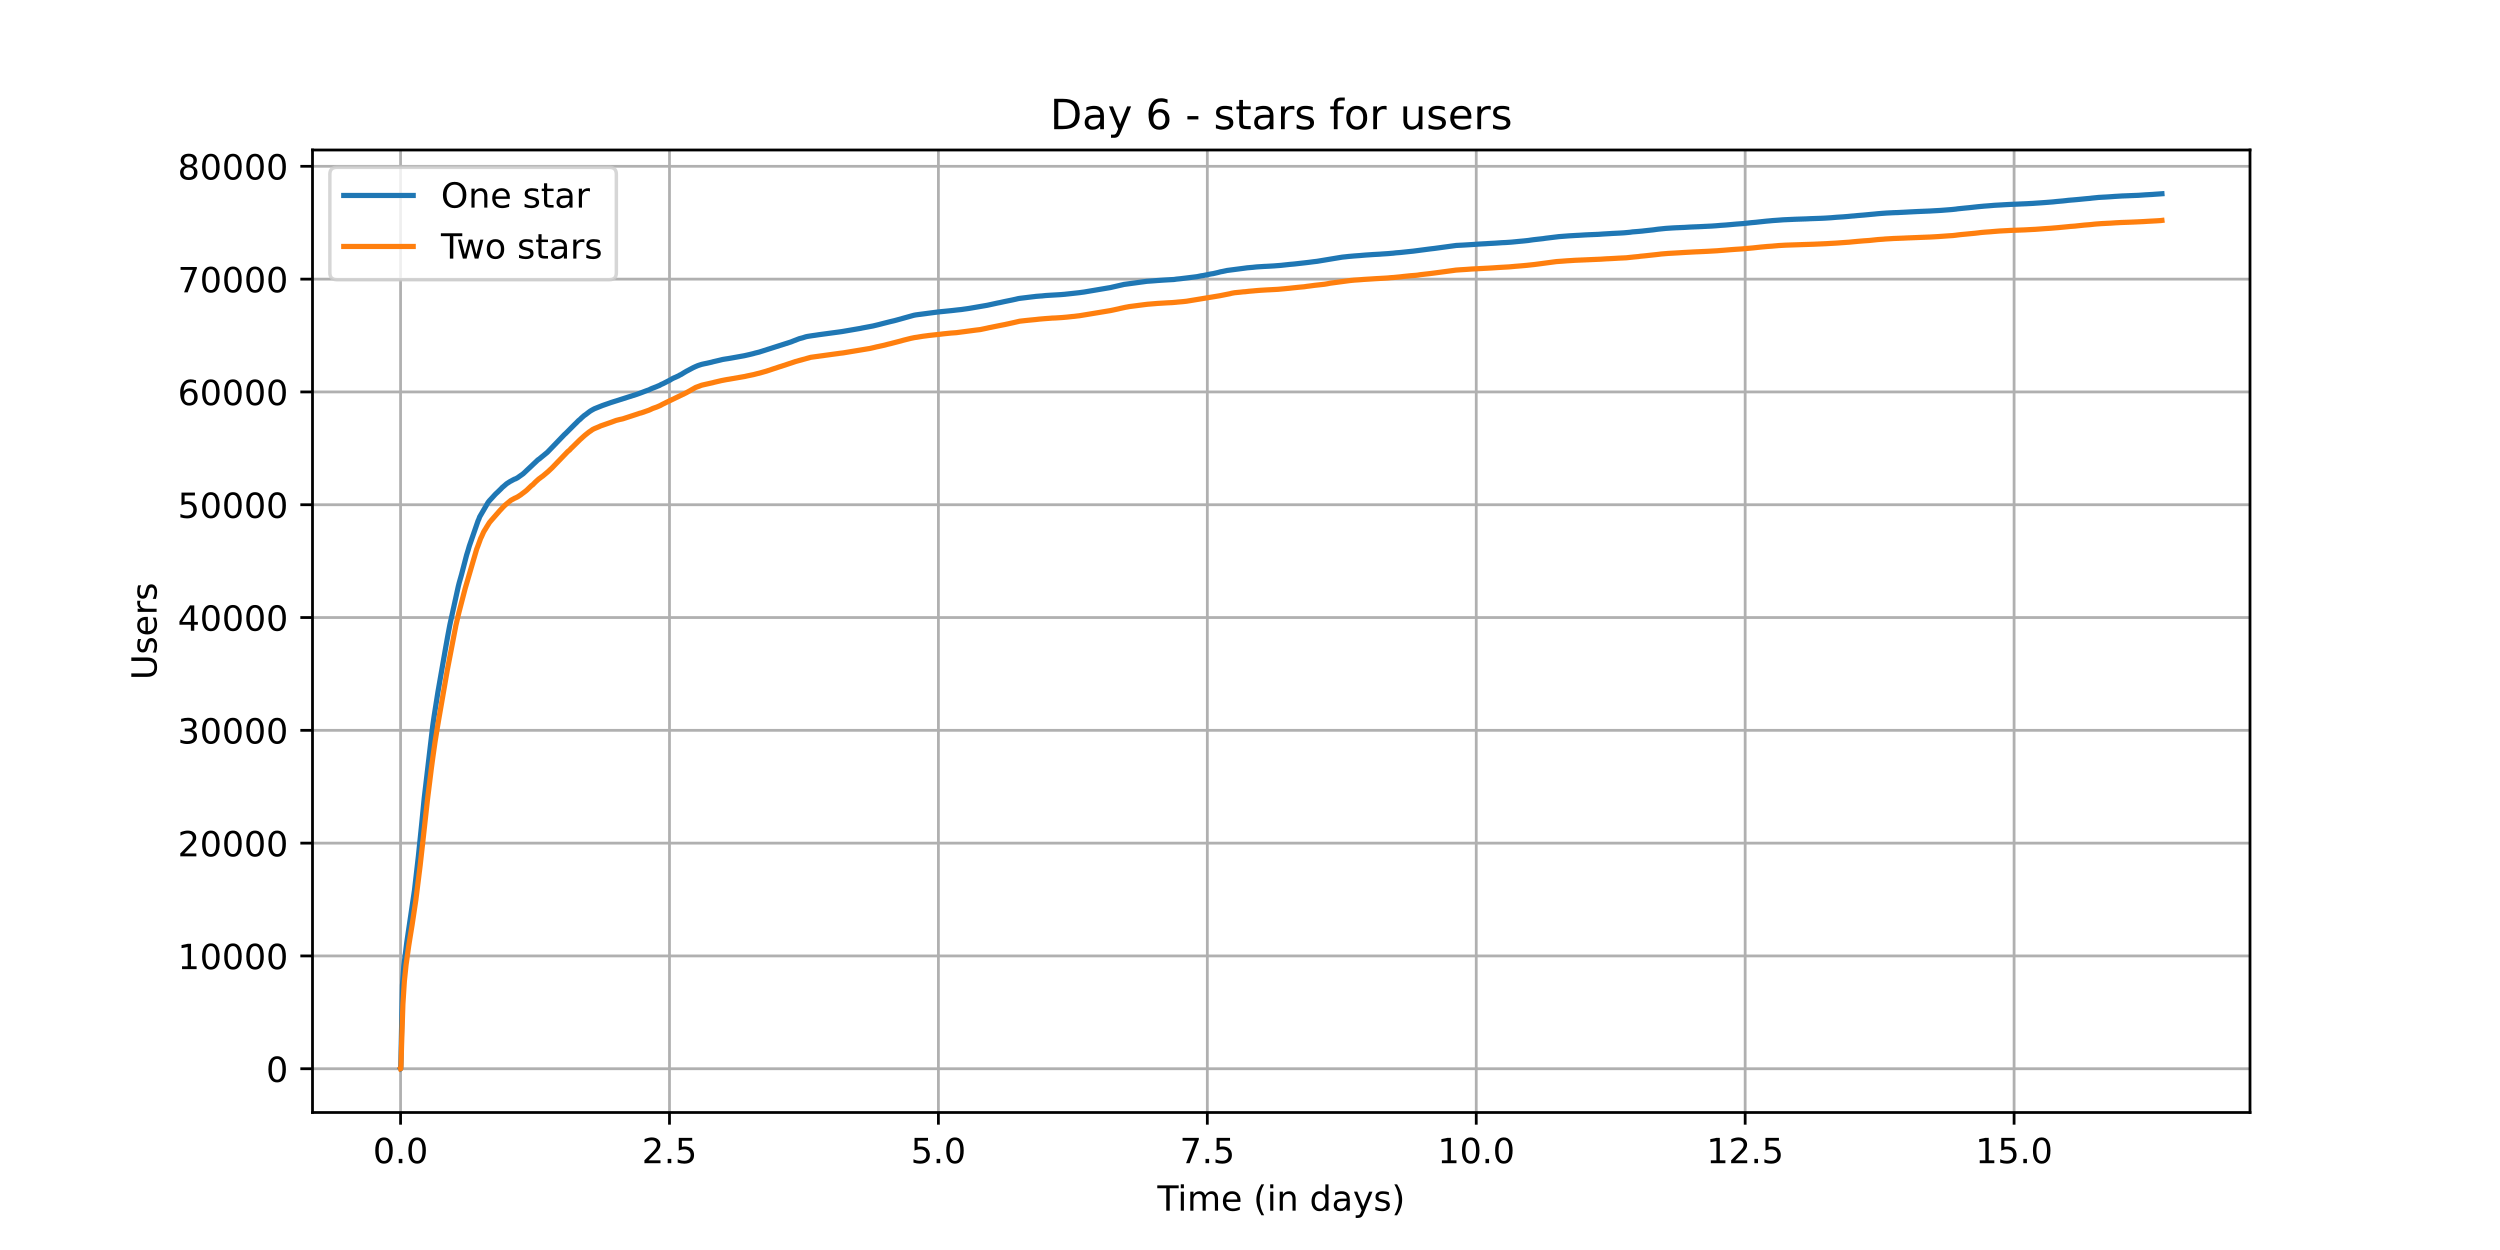 <?xml version="1.0" encoding="utf-8" standalone="no"?>
<!DOCTYPE svg PUBLIC "-//W3C//DTD SVG 1.1//EN"
  "http://www.w3.org/Graphics/SVG/1.1/DTD/svg11.dtd">
<!-- Created with matplotlib (https://matplotlib.org/) -->
<svg height="360pt" version="1.1" viewBox="0 0 720 360" width="720pt" xmlns="http://www.w3.org/2000/svg" xmlns:xlink="http://www.w3.org/1999/xlink">
 <defs>
  <style type="text/css">*{stroke-linecap:butt;stroke-linejoin:round;}</style>
 </defs>
 <g id="figure_1">
  <g id="patch_1">
   <path d="M 0 360 
L 720 360 
L 720 0 
L 0 0 
z
" style="fill:#ffffff;"/>
  </g>
  <g id="axes_1">
   <g id="patch_2">
    <path d="M 90 320.4 
L 648 320.4 
L 648 43.2 
L 90 43.2 
z
" style="fill:#ffffff;"/>
   </g>
   <g id="matplotlib.axis_1">
    <g id="xtick_1">
     <g id="line2d_1">
      <path clip-path="url(#pd27ce32a4d)" d="M 115.364 320.4 
L 115.364 43.2 
" style="fill:none;stroke:#b0b0b0;stroke-linecap:square;stroke-width:0.8;"/>
     </g>
     <g id="line2d_2">
      <defs>
       <path d="M 0 0 
L 0 3.5 
" id="m18c8c25119" style="stroke:#000000;stroke-width:0.8;"/>
      </defs>
      <g>
       <use style="stroke:#000000;stroke-width:0.8;" x="115.364" xlink:href="#m18c8c25119" y="320.4"/>
      </g>
     </g>
     <g id="text_1">
      <!-- 0.0 -->
      <g transform="translate(107.412 334.998)scale(0.1 -0.1)">
       <defs>
        <path d="M 31.781 66.406 
Q 24.172 66.406 20.328 58.906 
Q 16.5 51.422 16.5 36.375 
Q 16.5 21.391 20.328 13.891 
Q 24.172 6.391 31.781 6.391 
Q 39.453 6.391 43.281 13.891 
Q 47.125 21.391 47.125 36.375 
Q 47.125 51.422 43.281 58.906 
Q 39.453 66.406 31.781 66.406 
z
M 31.781 74.219 
Q 44.047 74.219 50.516 64.516 
Q 56.984 54.828 56.984 36.375 
Q 56.984 17.969 50.516 8.266 
Q 44.047 -1.422 31.781 -1.422 
Q 19.531 -1.422 13.062 8.266 
Q 6.594 17.969 6.594 36.375 
Q 6.594 54.828 13.062 64.516 
Q 19.531 74.219 31.781 74.219 
z
" id="DejaVuSans-48"/>
        <path d="M 10.688 12.406 
L 21 12.406 
L 21 0 
L 10.688 0 
z
" id="DejaVuSans-46"/>
       </defs>
       <use xlink:href="#DejaVuSans-48"/>
       <use x="63.623" xlink:href="#DejaVuSans-46"/>
       <use x="95.41" xlink:href="#DejaVuSans-48"/>
      </g>
     </g>
    </g>
    <g id="xtick_2">
     <g id="line2d_3">
      <path clip-path="url(#pd27ce32a4d)" d="M 192.813 320.4 
L 192.813 43.2 
" style="fill:none;stroke:#b0b0b0;stroke-linecap:square;stroke-width:0.8;"/>
     </g>
     <g id="line2d_4">
      <g>
       <use style="stroke:#000000;stroke-width:0.8;" x="192.813" xlink:href="#m18c8c25119" y="320.4"/>
      </g>
     </g>
     <g id="text_2">
      <!-- 2.5 -->
      <g transform="translate(184.861 334.998)scale(0.1 -0.1)">
       <defs>
        <path d="M 19.188 8.297 
L 53.609 8.297 
L 53.609 0 
L 7.328 0 
L 7.328 8.297 
Q 12.938 14.109 22.625 23.891 
Q 32.328 33.688 34.812 36.531 
Q 39.547 41.844 41.422 45.531 
Q 43.312 49.219 43.312 52.781 
Q 43.312 58.594 39.234 62.25 
Q 35.156 65.922 28.609 65.922 
Q 23.969 65.922 18.812 64.312 
Q 13.672 62.703 7.812 59.422 
L 7.812 69.391 
Q 13.766 71.781 18.938 73 
Q 24.125 74.219 28.422 74.219 
Q 39.75 74.219 46.484 68.547 
Q 53.219 62.891 53.219 53.422 
Q 53.219 48.922 51.531 44.891 
Q 49.859 40.875 45.406 35.406 
Q 44.188 33.984 37.641 27.219 
Q 31.109 20.453 19.188 8.297 
z
" id="DejaVuSans-50"/>
        <path d="M 10.797 72.906 
L 49.516 72.906 
L 49.516 64.594 
L 19.828 64.594 
L 19.828 46.734 
Q 21.969 47.469 24.109 47.828 
Q 26.266 48.188 28.422 48.188 
Q 40.625 48.188 47.75 41.5 
Q 54.891 34.812 54.891 23.391 
Q 54.891 11.625 47.562 5.094 
Q 40.234 -1.422 26.906 -1.422 
Q 22.312 -1.422 17.547 -0.641 
Q 12.797 0.141 7.719 1.703 
L 7.719 11.625 
Q 12.109 9.234 16.797 8.062 
Q 21.484 6.891 26.703 6.891 
Q 35.156 6.891 40.078 11.328 
Q 45.016 15.766 45.016 23.391 
Q 45.016 31 40.078 35.438 
Q 35.156 39.891 26.703 39.891 
Q 22.75 39.891 18.812 39.016 
Q 14.891 38.141 10.797 36.281 
z
" id="DejaVuSans-53"/>
       </defs>
       <use xlink:href="#DejaVuSans-50"/>
       <use x="63.623" xlink:href="#DejaVuSans-46"/>
       <use x="95.41" xlink:href="#DejaVuSans-53"/>
      </g>
     </g>
    </g>
    <g id="xtick_3">
     <g id="line2d_5">
      <path clip-path="url(#pd27ce32a4d)" d="M 270.261 320.4 
L 270.261 43.2 
" style="fill:none;stroke:#b0b0b0;stroke-linecap:square;stroke-width:0.8;"/>
     </g>
     <g id="line2d_6">
      <g>
       <use style="stroke:#000000;stroke-width:0.8;" x="270.261" xlink:href="#m18c8c25119" y="320.4"/>
      </g>
     </g>
     <g id="text_3">
      <!-- 5.0 -->
      <g transform="translate(262.31 334.998)scale(0.1 -0.1)">
       <use xlink:href="#DejaVuSans-53"/>
       <use x="63.623" xlink:href="#DejaVuSans-46"/>
       <use x="95.41" xlink:href="#DejaVuSans-48"/>
      </g>
     </g>
    </g>
    <g id="xtick_4">
     <g id="line2d_7">
      <path clip-path="url(#pd27ce32a4d)" d="M 347.71 320.4 
L 347.71 43.2 
" style="fill:none;stroke:#b0b0b0;stroke-linecap:square;stroke-width:0.8;"/>
     </g>
     <g id="line2d_8">
      <g>
       <use style="stroke:#000000;stroke-width:0.8;" x="347.71" xlink:href="#m18c8c25119" y="320.4"/>
      </g>
     </g>
     <g id="text_4">
      <!-- 7.5 -->
      <g transform="translate(339.759 334.998)scale(0.1 -0.1)">
       <defs>
        <path d="M 8.203 72.906 
L 55.078 72.906 
L 55.078 68.703 
L 28.609 0 
L 18.312 0 
L 43.219 64.594 
L 8.203 64.594 
z
" id="DejaVuSans-55"/>
       </defs>
       <use xlink:href="#DejaVuSans-55"/>
       <use x="63.623" xlink:href="#DejaVuSans-46"/>
       <use x="95.41" xlink:href="#DejaVuSans-53"/>
      </g>
     </g>
    </g>
    <g id="xtick_5">
     <g id="line2d_9">
      <path clip-path="url(#pd27ce32a4d)" d="M 425.159 320.4 
L 425.159 43.2 
" style="fill:none;stroke:#b0b0b0;stroke-linecap:square;stroke-width:0.8;"/>
     </g>
     <g id="line2d_10">
      <g>
       <use style="stroke:#000000;stroke-width:0.8;" x="425.159" xlink:href="#m18c8c25119" y="320.4"/>
      </g>
     </g>
     <g id="text_5">
      <!-- 10.0 -->
      <g transform="translate(414.026 334.998)scale(0.1 -0.1)">
       <defs>
        <path d="M 12.406 8.297 
L 28.516 8.297 
L 28.516 63.922 
L 10.984 60.406 
L 10.984 69.391 
L 28.422 72.906 
L 38.281 72.906 
L 38.281 8.297 
L 54.391 8.297 
L 54.391 0 
L 12.406 0 
z
" id="DejaVuSans-49"/>
       </defs>
       <use xlink:href="#DejaVuSans-49"/>
       <use x="63.623" xlink:href="#DejaVuSans-48"/>
       <use x="127.246" xlink:href="#DejaVuSans-46"/>
       <use x="159.033" xlink:href="#DejaVuSans-48"/>
      </g>
     </g>
    </g>
    <g id="xtick_6">
     <g id="line2d_11">
      <path clip-path="url(#pd27ce32a4d)" d="M 502.608 320.4 
L 502.608 43.2 
" style="fill:none;stroke:#b0b0b0;stroke-linecap:square;stroke-width:0.8;"/>
     </g>
     <g id="line2d_12">
      <g>
       <use style="stroke:#000000;stroke-width:0.8;" x="502.608" xlink:href="#m18c8c25119" y="320.4"/>
      </g>
     </g>
     <g id="text_6">
      <!-- 12.5 -->
      <g transform="translate(491.475 334.998)scale(0.1 -0.1)">
       <use xlink:href="#DejaVuSans-49"/>
       <use x="63.623" xlink:href="#DejaVuSans-50"/>
       <use x="127.246" xlink:href="#DejaVuSans-46"/>
       <use x="159.033" xlink:href="#DejaVuSans-53"/>
      </g>
     </g>
    </g>
    <g id="xtick_7">
     <g id="line2d_13">
      <path clip-path="url(#pd27ce32a4d)" d="M 580.057 320.4 
L 580.057 43.2 
" style="fill:none;stroke:#b0b0b0;stroke-linecap:square;stroke-width:0.8;"/>
     </g>
     <g id="line2d_14">
      <g>
       <use style="stroke:#000000;stroke-width:0.8;" x="580.057" xlink:href="#m18c8c25119" y="320.4"/>
      </g>
     </g>
     <g id="text_7">
      <!-- 15.0 -->
      <g transform="translate(568.924 334.998)scale(0.1 -0.1)">
       <use xlink:href="#DejaVuSans-49"/>
       <use x="63.623" xlink:href="#DejaVuSans-53"/>
       <use x="127.246" xlink:href="#DejaVuSans-46"/>
       <use x="159.033" xlink:href="#DejaVuSans-48"/>
      </g>
     </g>
    </g>
    <g id="text_8">
     <!-- Time (in days) -->
     <g transform="translate(333.327 348.677)scale(0.1 -0.1)">
      <defs>
       <path d="M -0.297 72.906 
L 61.375 72.906 
L 61.375 64.594 
L 35.5 64.594 
L 35.5 0 
L 25.594 0 
L 25.594 64.594 
L -0.297 64.594 
z
" id="DejaVuSans-84"/>
       <path d="M 9.422 54.688 
L 18.406 54.688 
L 18.406 0 
L 9.422 0 
z
M 9.422 75.984 
L 18.406 75.984 
L 18.406 64.594 
L 9.422 64.594 
z
" id="DejaVuSans-105"/>
       <path d="M 52 44.188 
Q 55.375 50.25 60.062 53.125 
Q 64.75 56 71.094 56 
Q 79.641 56 84.281 50.016 
Q 88.922 44.047 88.922 33.016 
L 88.922 0 
L 79.891 0 
L 79.891 32.719 
Q 79.891 40.578 77.094 44.375 
Q 74.312 48.188 68.609 48.188 
Q 61.625 48.188 57.562 43.547 
Q 53.516 38.922 53.516 30.906 
L 53.516 0 
L 44.484 0 
L 44.484 32.719 
Q 44.484 40.625 41.703 44.406 
Q 38.922 48.188 33.109 48.188 
Q 26.219 48.188 22.156 43.531 
Q 18.109 38.875 18.109 30.906 
L 18.109 0 
L 9.078 0 
L 9.078 54.688 
L 18.109 54.688 
L 18.109 46.188 
Q 21.188 51.219 25.484 53.609 
Q 29.781 56 35.688 56 
Q 41.656 56 45.828 52.969 
Q 50 49.953 52 44.188 
z
" id="DejaVuSans-109"/>
       <path d="M 56.203 29.594 
L 56.203 25.203 
L 14.891 25.203 
Q 15.484 15.922 20.484 11.062 
Q 25.484 6.203 34.422 6.203 
Q 39.594 6.203 44.453 7.469 
Q 49.312 8.734 54.109 11.281 
L 54.109 2.781 
Q 49.266 0.734 44.188 -0.344 
Q 39.109 -1.422 33.891 -1.422 
Q 20.797 -1.422 13.156 6.188 
Q 5.516 13.812 5.516 26.812 
Q 5.516 40.234 12.766 48.109 
Q 20.016 56 32.328 56 
Q 43.359 56 49.781 48.891 
Q 56.203 41.797 56.203 29.594 
z
M 47.219 32.234 
Q 47.125 39.594 43.094 43.984 
Q 39.062 48.391 32.422 48.391 
Q 24.906 48.391 20.391 44.141 
Q 15.875 39.891 15.188 32.172 
z
" id="DejaVuSans-101"/>
       <path id="DejaVuSans-32"/>
       <path d="M 31 75.875 
Q 24.469 64.656 21.281 53.656 
Q 18.109 42.672 18.109 31.391 
Q 18.109 20.125 21.312 9.062 
Q 24.516 -2 31 -13.188 
L 23.188 -13.188 
Q 15.875 -1.703 12.234 9.375 
Q 8.594 20.453 8.594 31.391 
Q 8.594 42.281 12.203 53.312 
Q 15.828 64.359 23.188 75.875 
z
" id="DejaVuSans-40"/>
       <path d="M 54.891 33.016 
L 54.891 0 
L 45.906 0 
L 45.906 32.719 
Q 45.906 40.484 42.875 44.328 
Q 39.844 48.188 33.797 48.188 
Q 26.516 48.188 22.312 43.547 
Q 18.109 38.922 18.109 30.906 
L 18.109 0 
L 9.078 0 
L 9.078 54.688 
L 18.109 54.688 
L 18.109 46.188 
Q 21.344 51.125 25.703 53.562 
Q 30.078 56 35.797 56 
Q 45.219 56 50.047 50.172 
Q 54.891 44.344 54.891 33.016 
z
" id="DejaVuSans-110"/>
       <path d="M 45.406 46.391 
L 45.406 75.984 
L 54.391 75.984 
L 54.391 0 
L 45.406 0 
L 45.406 8.203 
Q 42.578 3.328 38.25 0.953 
Q 33.938 -1.422 27.875 -1.422 
Q 17.969 -1.422 11.734 6.484 
Q 5.516 14.406 5.516 27.297 
Q 5.516 40.188 11.734 48.094 
Q 17.969 56 27.875 56 
Q 33.938 56 38.25 53.625 
Q 42.578 51.266 45.406 46.391 
z
M 14.797 27.297 
Q 14.797 17.391 18.875 11.75 
Q 22.953 6.109 30.078 6.109 
Q 37.203 6.109 41.297 11.75 
Q 45.406 17.391 45.406 27.297 
Q 45.406 37.203 41.297 42.844 
Q 37.203 48.484 30.078 48.484 
Q 22.953 48.484 18.875 42.844 
Q 14.797 37.203 14.797 27.297 
z
" id="DejaVuSans-100"/>
       <path d="M 34.281 27.484 
Q 23.391 27.484 19.188 25 
Q 14.984 22.516 14.984 16.5 
Q 14.984 11.719 18.141 8.906 
Q 21.297 6.109 26.703 6.109 
Q 34.188 6.109 38.703 11.406 
Q 43.219 16.703 43.219 25.484 
L 43.219 27.484 
z
M 52.203 31.203 
L 52.203 0 
L 43.219 0 
L 43.219 8.297 
Q 40.141 3.328 35.547 0.953 
Q 30.953 -1.422 24.312 -1.422 
Q 15.922 -1.422 10.953 3.297 
Q 6 8.016 6 15.922 
Q 6 25.141 12.172 29.828 
Q 18.359 34.516 30.609 34.516 
L 43.219 34.516 
L 43.219 35.406 
Q 43.219 41.609 39.141 45 
Q 35.062 48.391 27.688 48.391 
Q 23 48.391 18.547 47.266 
Q 14.109 46.141 10.016 43.891 
L 10.016 52.203 
Q 14.938 54.109 19.578 55.047 
Q 24.219 56 28.609 56 
Q 40.484 56 46.344 49.844 
Q 52.203 43.703 52.203 31.203 
z
" id="DejaVuSans-97"/>
       <path d="M 32.172 -5.078 
Q 28.375 -14.844 24.75 -17.812 
Q 21.141 -20.797 15.094 -20.797 
L 7.906 -20.797 
L 7.906 -13.281 
L 13.188 -13.281 
Q 16.891 -13.281 18.938 -11.516 
Q 21 -9.766 23.484 -3.219 
L 25.094 0.875 
L 2.984 54.688 
L 12.5 54.688 
L 29.594 11.922 
L 46.688 54.688 
L 56.203 54.688 
z
" id="DejaVuSans-121"/>
       <path d="M 44.281 53.078 
L 44.281 44.578 
Q 40.484 46.531 36.375 47.5 
Q 32.281 48.484 27.875 48.484 
Q 21.188 48.484 17.844 46.438 
Q 14.5 44.391 14.5 40.281 
Q 14.5 37.156 16.891 35.375 
Q 19.281 33.594 26.516 31.984 
L 29.594 31.297 
Q 39.156 29.25 43.188 25.516 
Q 47.219 21.781 47.219 15.094 
Q 47.219 7.469 41.188 3.016 
Q 35.156 -1.422 24.609 -1.422 
Q 20.219 -1.422 15.453 -0.562 
Q 10.688 0.297 5.422 2 
L 5.422 11.281 
Q 10.406 8.688 15.234 7.391 
Q 20.062 6.109 24.812 6.109 
Q 31.156 6.109 34.562 8.281 
Q 37.984 10.453 37.984 14.406 
Q 37.984 18.062 35.516 20.016 
Q 33.062 21.969 24.703 23.781 
L 21.578 24.516 
Q 13.234 26.266 9.516 29.906 
Q 5.812 33.547 5.812 39.891 
Q 5.812 47.609 11.281 51.797 
Q 16.75 56 26.812 56 
Q 31.781 56 36.172 55.266 
Q 40.578 54.547 44.281 53.078 
z
" id="DejaVuSans-115"/>
       <path d="M 8.016 75.875 
L 15.828 75.875 
Q 23.141 64.359 26.781 53.312 
Q 30.422 42.281 30.422 31.391 
Q 30.422 20.453 26.781 9.375 
Q 23.141 -1.703 15.828 -13.188 
L 8.016 -13.188 
Q 14.5 -2 17.703 9.062 
Q 20.906 20.125 20.906 31.391 
Q 20.906 42.672 17.703 53.656 
Q 14.5 64.656 8.016 75.875 
z
" id="DejaVuSans-41"/>
      </defs>
      <use xlink:href="#DejaVuSans-84"/>
      <use x="57.959" xlink:href="#DejaVuSans-105"/>
      <use x="85.742" xlink:href="#DejaVuSans-109"/>
      <use x="183.154" xlink:href="#DejaVuSans-101"/>
      <use x="244.678" xlink:href="#DejaVuSans-32"/>
      <use x="276.465" xlink:href="#DejaVuSans-40"/>
      <use x="315.479" xlink:href="#DejaVuSans-105"/>
      <use x="343.262" xlink:href="#DejaVuSans-110"/>
      <use x="406.641" xlink:href="#DejaVuSans-32"/>
      <use x="438.428" xlink:href="#DejaVuSans-100"/>
      <use x="501.904" xlink:href="#DejaVuSans-97"/>
      <use x="563.184" xlink:href="#DejaVuSans-121"/>
      <use x="622.363" xlink:href="#DejaVuSans-115"/>
      <use x="674.463" xlink:href="#DejaVuSans-41"/>
     </g>
    </g>
   </g>
   <g id="matplotlib.axis_2">
    <g id="ytick_1">
     <g id="line2d_15">
      <path clip-path="url(#pd27ce32a4d)" d="M 90 307.8 
L 648 307.8 
" style="fill:none;stroke:#b0b0b0;stroke-linecap:square;stroke-width:0.8;"/>
     </g>
     <g id="line2d_16">
      <defs>
       <path d="M 0 0 
L -3.5 0 
" id="m65100387bd" style="stroke:#000000;stroke-width:0.8;"/>
      </defs>
      <g>
       <use style="stroke:#000000;stroke-width:0.8;" x="90" xlink:href="#m65100387bd" y="307.8"/>
      </g>
     </g>
     <g id="text_9">
      <!-- 0 -->
      <g transform="translate(76.638 311.599)scale(0.1 -0.1)">
       <use xlink:href="#DejaVuSans-48"/>
      </g>
     </g>
    </g>
    <g id="ytick_2">
     <g id="line2d_17">
      <path clip-path="url(#pd27ce32a4d)" d="M 90 275.312 
L 648 275.312 
" style="fill:none;stroke:#b0b0b0;stroke-linecap:square;stroke-width:0.8;"/>
     </g>
     <g id="line2d_18">
      <g>
       <use style="stroke:#000000;stroke-width:0.8;" x="90" xlink:href="#m65100387bd" y="275.312"/>
      </g>
     </g>
     <g id="text_10">
      <!-- 10000 -->
      <g transform="translate(51.188 279.111)scale(0.1 -0.1)">
       <use xlink:href="#DejaVuSans-49"/>
       <use x="63.623" xlink:href="#DejaVuSans-48"/>
       <use x="127.246" xlink:href="#DejaVuSans-48"/>
       <use x="190.869" xlink:href="#DejaVuSans-48"/>
       <use x="254.492" xlink:href="#DejaVuSans-48"/>
      </g>
     </g>
    </g>
    <g id="ytick_3">
     <g id="line2d_19">
      <path clip-path="url(#pd27ce32a4d)" d="M 90 242.824 
L 648 242.824 
" style="fill:none;stroke:#b0b0b0;stroke-linecap:square;stroke-width:0.8;"/>
     </g>
     <g id="line2d_20">
      <g>
       <use style="stroke:#000000;stroke-width:0.8;" x="90" xlink:href="#m65100387bd" y="242.824"/>
      </g>
     </g>
     <g id="text_11">
      <!-- 20000 -->
      <g transform="translate(51.188 246.623)scale(0.1 -0.1)">
       <use xlink:href="#DejaVuSans-50"/>
       <use x="63.623" xlink:href="#DejaVuSans-48"/>
       <use x="127.246" xlink:href="#DejaVuSans-48"/>
       <use x="190.869" xlink:href="#DejaVuSans-48"/>
       <use x="254.492" xlink:href="#DejaVuSans-48"/>
      </g>
     </g>
    </g>
    <g id="ytick_4">
     <g id="line2d_21">
      <path clip-path="url(#pd27ce32a4d)" d="M 90 210.336 
L 648 210.336 
" style="fill:none;stroke:#b0b0b0;stroke-linecap:square;stroke-width:0.8;"/>
     </g>
     <g id="line2d_22">
      <g>
       <use style="stroke:#000000;stroke-width:0.8;" x="90" xlink:href="#m65100387bd" y="210.336"/>
      </g>
     </g>
     <g id="text_12">
      <!-- 30000 -->
      <g transform="translate(51.188 214.135)scale(0.1 -0.1)">
       <defs>
        <path d="M 40.578 39.312 
Q 47.656 37.797 51.625 33 
Q 55.609 28.219 55.609 21.188 
Q 55.609 10.406 48.188 4.484 
Q 40.766 -1.422 27.094 -1.422 
Q 22.516 -1.422 17.656 -0.516 
Q 12.797 0.391 7.625 2.203 
L 7.625 11.719 
Q 11.719 9.328 16.594 8.109 
Q 21.484 6.891 26.812 6.891 
Q 36.078 6.891 40.938 10.547 
Q 45.797 14.203 45.797 21.188 
Q 45.797 27.641 41.281 31.266 
Q 36.766 34.906 28.719 34.906 
L 20.219 34.906 
L 20.219 43.016 
L 29.109 43.016 
Q 36.375 43.016 40.234 45.922 
Q 44.094 48.828 44.094 54.297 
Q 44.094 59.906 40.109 62.906 
Q 36.141 65.922 28.719 65.922 
Q 24.656 65.922 20.016 65.031 
Q 15.375 64.156 9.812 62.312 
L 9.812 71.094 
Q 15.438 72.656 20.344 73.438 
Q 25.25 74.219 29.594 74.219 
Q 40.828 74.219 47.359 69.109 
Q 53.906 64.016 53.906 55.328 
Q 53.906 49.266 50.438 45.094 
Q 46.969 40.922 40.578 39.312 
z
" id="DejaVuSans-51"/>
       </defs>
       <use xlink:href="#DejaVuSans-51"/>
       <use x="63.623" xlink:href="#DejaVuSans-48"/>
       <use x="127.246" xlink:href="#DejaVuSans-48"/>
       <use x="190.869" xlink:href="#DejaVuSans-48"/>
       <use x="254.492" xlink:href="#DejaVuSans-48"/>
      </g>
     </g>
    </g>
    <g id="ytick_5">
     <g id="line2d_23">
      <path clip-path="url(#pd27ce32a4d)" d="M 90 177.848 
L 648 177.848 
" style="fill:none;stroke:#b0b0b0;stroke-linecap:square;stroke-width:0.8;"/>
     </g>
     <g id="line2d_24">
      <g>
       <use style="stroke:#000000;stroke-width:0.8;" x="90" xlink:href="#m65100387bd" y="177.848"/>
      </g>
     </g>
     <g id="text_13">
      <!-- 40000 -->
      <g transform="translate(51.188 181.647)scale(0.1 -0.1)">
       <defs>
        <path d="M 37.797 64.312 
L 12.891 25.391 
L 37.797 25.391 
z
M 35.203 72.906 
L 47.609 72.906 
L 47.609 25.391 
L 58.016 25.391 
L 58.016 17.188 
L 47.609 17.188 
L 47.609 0 
L 37.797 0 
L 37.797 17.188 
L 4.891 17.188 
L 4.891 26.703 
z
" id="DejaVuSans-52"/>
       </defs>
       <use xlink:href="#DejaVuSans-52"/>
       <use x="63.623" xlink:href="#DejaVuSans-48"/>
       <use x="127.246" xlink:href="#DejaVuSans-48"/>
       <use x="190.869" xlink:href="#DejaVuSans-48"/>
       <use x="254.492" xlink:href="#DejaVuSans-48"/>
      </g>
     </g>
    </g>
    <g id="ytick_6">
     <g id="line2d_25">
      <path clip-path="url(#pd27ce32a4d)" d="M 90 145.36 
L 648 145.36 
" style="fill:none;stroke:#b0b0b0;stroke-linecap:square;stroke-width:0.8;"/>
     </g>
     <g id="line2d_26">
      <g>
       <use style="stroke:#000000;stroke-width:0.8;" x="90" xlink:href="#m65100387bd" y="145.36"/>
      </g>
     </g>
     <g id="text_14">
      <!-- 50000 -->
      <g transform="translate(51.188 149.159)scale(0.1 -0.1)">
       <use xlink:href="#DejaVuSans-53"/>
       <use x="63.623" xlink:href="#DejaVuSans-48"/>
       <use x="127.246" xlink:href="#DejaVuSans-48"/>
       <use x="190.869" xlink:href="#DejaVuSans-48"/>
       <use x="254.492" xlink:href="#DejaVuSans-48"/>
      </g>
     </g>
    </g>
    <g id="ytick_7">
     <g id="line2d_27">
      <path clip-path="url(#pd27ce32a4d)" d="M 90 112.872 
L 648 112.872 
" style="fill:none;stroke:#b0b0b0;stroke-linecap:square;stroke-width:0.8;"/>
     </g>
     <g id="line2d_28">
      <g>
       <use style="stroke:#000000;stroke-width:0.8;" x="90" xlink:href="#m65100387bd" y="112.872"/>
      </g>
     </g>
     <g id="text_15">
      <!-- 60000 -->
      <g transform="translate(51.188 116.671)scale(0.1 -0.1)">
       <defs>
        <path d="M 33.016 40.375 
Q 26.375 40.375 22.484 35.828 
Q 18.609 31.297 18.609 23.391 
Q 18.609 15.531 22.484 10.953 
Q 26.375 6.391 33.016 6.391 
Q 39.656 6.391 43.531 10.953 
Q 47.406 15.531 47.406 23.391 
Q 47.406 31.297 43.531 35.828 
Q 39.656 40.375 33.016 40.375 
z
M 52.594 71.297 
L 52.594 62.312 
Q 48.875 64.062 45.094 64.984 
Q 41.312 65.922 37.594 65.922 
Q 27.828 65.922 22.672 59.328 
Q 17.531 52.734 16.797 39.406 
Q 19.672 43.656 24.016 45.922 
Q 28.375 48.188 33.594 48.188 
Q 44.578 48.188 50.953 41.516 
Q 57.328 34.859 57.328 23.391 
Q 57.328 12.156 50.688 5.359 
Q 44.047 -1.422 33.016 -1.422 
Q 20.359 -1.422 13.672 8.266 
Q 6.984 17.969 6.984 36.375 
Q 6.984 53.656 15.188 63.938 
Q 23.391 74.219 37.203 74.219 
Q 40.922 74.219 44.703 73.484 
Q 48.484 72.75 52.594 71.297 
z
" id="DejaVuSans-54"/>
       </defs>
       <use xlink:href="#DejaVuSans-54"/>
       <use x="63.623" xlink:href="#DejaVuSans-48"/>
       <use x="127.246" xlink:href="#DejaVuSans-48"/>
       <use x="190.869" xlink:href="#DejaVuSans-48"/>
       <use x="254.492" xlink:href="#DejaVuSans-48"/>
      </g>
     </g>
    </g>
    <g id="ytick_8">
     <g id="line2d_29">
      <path clip-path="url(#pd27ce32a4d)" d="M 90 80.384 
L 648 80.384 
" style="fill:none;stroke:#b0b0b0;stroke-linecap:square;stroke-width:0.8;"/>
     </g>
     <g id="line2d_30">
      <g>
       <use style="stroke:#000000;stroke-width:0.8;" x="90" xlink:href="#m65100387bd" y="80.384"/>
      </g>
     </g>
     <g id="text_16">
      <!-- 70000 -->
      <g transform="translate(51.188 84.183)scale(0.1 -0.1)">
       <use xlink:href="#DejaVuSans-55"/>
       <use x="63.623" xlink:href="#DejaVuSans-48"/>
       <use x="127.246" xlink:href="#DejaVuSans-48"/>
       <use x="190.869" xlink:href="#DejaVuSans-48"/>
       <use x="254.492" xlink:href="#DejaVuSans-48"/>
      </g>
     </g>
    </g>
    <g id="ytick_9">
     <g id="line2d_31">
      <path clip-path="url(#pd27ce32a4d)" d="M 90 47.896 
L 648 47.896 
" style="fill:none;stroke:#b0b0b0;stroke-linecap:square;stroke-width:0.8;"/>
     </g>
     <g id="line2d_32">
      <g>
       <use style="stroke:#000000;stroke-width:0.8;" x="90" xlink:href="#m65100387bd" y="47.896"/>
      </g>
     </g>
     <g id="text_17">
      <!-- 80000 -->
      <g transform="translate(51.188 51.695)scale(0.1 -0.1)">
       <defs>
        <path d="M 31.781 34.625 
Q 24.75 34.625 20.719 30.859 
Q 16.703 27.094 16.703 20.516 
Q 16.703 13.922 20.719 10.156 
Q 24.75 6.391 31.781 6.391 
Q 38.812 6.391 42.859 10.172 
Q 46.922 13.969 46.922 20.516 
Q 46.922 27.094 42.891 30.859 
Q 38.875 34.625 31.781 34.625 
z
M 21.922 38.812 
Q 15.578 40.375 12.031 44.719 
Q 8.5 49.078 8.5 55.328 
Q 8.5 64.062 14.719 69.141 
Q 20.953 74.219 31.781 74.219 
Q 42.672 74.219 48.875 69.141 
Q 55.078 64.062 55.078 55.328 
Q 55.078 49.078 51.531 44.719 
Q 48 40.375 41.703 38.812 
Q 48.828 37.156 52.797 32.312 
Q 56.781 27.484 56.781 20.516 
Q 56.781 9.906 50.312 4.234 
Q 43.844 -1.422 31.781 -1.422 
Q 19.734 -1.422 13.25 4.234 
Q 6.781 9.906 6.781 20.516 
Q 6.781 27.484 10.781 32.312 
Q 14.797 37.156 21.922 38.812 
z
M 18.312 54.391 
Q 18.312 48.734 21.844 45.562 
Q 25.391 42.391 31.781 42.391 
Q 38.141 42.391 41.719 45.562 
Q 45.312 48.734 45.312 54.391 
Q 45.312 60.062 41.719 63.234 
Q 38.141 66.406 31.781 66.406 
Q 25.391 66.406 21.844 63.234 
Q 18.312 60.062 18.312 54.391 
z
" id="DejaVuSans-56"/>
       </defs>
       <use xlink:href="#DejaVuSans-56"/>
       <use x="63.623" xlink:href="#DejaVuSans-48"/>
       <use x="127.246" xlink:href="#DejaVuSans-48"/>
       <use x="190.869" xlink:href="#DejaVuSans-48"/>
       <use x="254.492" xlink:href="#DejaVuSans-48"/>
      </g>
     </g>
    </g>
    <g id="text_18">
     <!-- Users -->
     <g transform="translate(45.108 195.801)rotate(-90)scale(0.1 -0.1)">
      <defs>
       <path d="M 8.688 72.906 
L 18.609 72.906 
L 18.609 28.609 
Q 18.609 16.891 22.844 11.734 
Q 27.094 6.594 36.625 6.594 
Q 46.094 6.594 50.344 11.734 
Q 54.594 16.891 54.594 28.609 
L 54.594 72.906 
L 64.5 72.906 
L 64.5 27.391 
Q 64.5 13.141 57.438 5.859 
Q 50.391 -1.422 36.625 -1.422 
Q 22.797 -1.422 15.734 5.859 
Q 8.688 13.141 8.688 27.391 
z
" id="DejaVuSans-85"/>
       <path d="M 41.109 46.297 
Q 39.594 47.172 37.812 47.578 
Q 36.031 48 33.891 48 
Q 26.266 48 22.188 43.047 
Q 18.109 38.094 18.109 28.812 
L 18.109 0 
L 9.078 0 
L 9.078 54.688 
L 18.109 54.688 
L 18.109 46.188 
Q 20.953 51.172 25.484 53.578 
Q 30.031 56 36.531 56 
Q 37.453 56 38.578 55.875 
Q 39.703 55.766 41.062 55.516 
z
" id="DejaVuSans-114"/>
      </defs>
      <use xlink:href="#DejaVuSans-85"/>
      <use x="73.193" xlink:href="#DejaVuSans-115"/>
      <use x="125.293" xlink:href="#DejaVuSans-101"/>
      <use x="186.816" xlink:href="#DejaVuSans-114"/>
      <use x="227.93" xlink:href="#DejaVuSans-115"/>
     </g>
    </g>
   </g>
   <g id="line2d_33">
    <path clip-path="url(#pd27ce32a4d)" d="M 115.364 307.8 
L 115.393 307.777 
L 115.439 306.598 
L 115.907 283.746 
L 116.29 278.346 
L 117.163 271.322 
L 119.367 256.42 
L 120.497 246.57 
L 121.414 237.616 
L 122.181 229.829 
L 124.612 209.15 
L 125.038 206.184 
L 126.125 199.29 
L 128.3 186.818 
L 128.94 183.241 
L 129.558 179.953 
L 131.988 168.884 
L 132.244 167.871 
L 132.713 166.214 
L 132.905 165.532 
L 134.376 159.885 
L 134.802 158.508 
L 135.165 157.26 
L 137.68 149.999 
L 137.894 149.541 
L 138.149 148.846 
L 140.58 144.671 
L 140.985 144.164 
L 141.263 143.872 
L 141.54 143.576 
L 141.924 143.151 
L 142.584 142.426 
L 142.904 142.108 
L 143.309 141.737 
L 144.034 141.026 
L 144.354 140.714 
L 144.673 140.363 
L 144.844 140.236 
L 145.611 139.577 
L 145.867 139.343 
L 146.955 138.638 
L 147.253 138.495 
L 147.573 138.313 
L 148.149 138.011 
L 148.468 137.907 
L 149.065 137.589 
L 149.321 137.4 
L 150.685 136.432 
L 154.544 132.797 
L 154.885 132.465 
L 155.397 132.118 
L 155.652 131.893 
L 157.593 130.305 
L 157.977 129.915 
L 162.583 125.123 
L 162.861 124.879 
L 165.612 122.121 
L 165.804 121.949 
L 166.593 121.146 
L 167.126 120.714 
L 167.404 120.422 
L 167.851 120.029 
L 168.299 119.642 
L 168.619 119.434 
L 169.579 118.694 
L 170.005 118.382 
L 170.453 118.119 
L 170.922 117.859 
L 171.2 117.712 
L 173.503 116.79 
L 175.998 115.913 
L 176.274 115.831 
L 183.362 113.577 
L 184.577 113.138 
L 186.07 112.566 
L 186.39 112.449 
L 186.71 112.352 
L 187.094 112.189 
L 187.371 112.04 
L 187.797 111.852 
L 189.098 111.351 
L 189.524 111.16 
L 189.844 111.049 
L 190.505 110.682 
L 190.932 110.507 
L 193.086 109.399 
L 193.363 109.204 
L 193.96 108.892 
L 194.792 108.541 
L 195.027 108.408 
L 195.304 108.314 
L 195.795 108.012 
L 196.157 107.852 
L 197.117 107.255 
L 197.373 107.108 
L 197.778 106.868 
L 197.991 106.767 
L 199.569 105.923 
L 200.273 105.594 
L 200.955 105.305 
L 201.254 105.201 
L 202.086 104.935 
L 202.555 104.828 
L 203.024 104.727 
L 203.579 104.617 
L 204.986 104.298 
L 205.392 104.178 
L 206.927 103.821 
L 208.121 103.528 
L 208.931 103.392 
L 209.677 103.281 
L 210.53 103.135 
L 214.325 102.453 
L 215.818 102.115 
L 217.011 101.826 
L 217.417 101.702 
L 218.611 101.41 
L 227.846 98.463 
L 228.486 98.2 
L 230.214 97.534 
L 231.216 97.271 
L 232.048 97.001 
L 232.538 96.894 
L 233.349 96.764 
L 234.074 96.654 
L 234.756 96.559 
L 235.482 96.449 
L 235.759 96.404 
L 241.751 95.595 
L 242.499 95.487 
L 242.906 95.419 
L 247.863 94.565 
L 248.205 94.484 
L 251.427 93.879 
L 253.176 93.457 
L 254.179 93.194 
L 256.312 92.654 
L 257.613 92.346 
L 258.274 92.167 
L 263.14 90.812 
L 263.694 90.702 
L 264.42 90.598 
L 269.773 89.899 
L 270.648 89.795 
L 270.904 89.769 
L 272.034 89.659 
L 274.315 89.425 
L 275.232 89.318 
L 275.829 89.25 
L 276.895 89.139 
L 277.62 89.032 
L 278.409 88.922 
L 279.134 88.814 
L 284.32 87.921 
L 285.557 87.651 
L 286.068 87.541 
L 287.369 87.255 
L 287.965 87.144 
L 289.352 86.839 
L 291.42 86.417 
L 292.721 86.131 
L 293.127 86.027 
L 293.575 85.942 
L 297.179 85.501 
L 298.032 85.403 
L 298.245 85.367 
L 299.61 85.257 
L 300.079 85.228 
L 301.081 85.117 
L 302.339 85.036 
L 304.236 84.926 
L 305.473 84.851 
L 306.731 84.747 
L 306.987 84.714 
L 308.012 84.604 
L 310.741 84.302 
L 311.53 84.195 
L 312.212 84.104 
L 319.035 82.944 
L 319.824 82.814 
L 320.271 82.707 
L 321.87 82.339 
L 323.341 82.005 
L 323.683 81.92 
L 330.292 81.017 
L 331.89 80.907 
L 333.406 80.783 
L 335.027 80.673 
L 336.22 80.601 
L 338.118 80.491 
L 338.843 80.384 
L 339.951 80.273 
L 343.938 79.783 
L 344.791 79.672 
L 345.944 79.432 
L 346.647 79.331 
L 346.903 79.269 
L 347.478 79.162 
L 348.694 78.905 
L 349.419 78.795 
L 350.826 78.47 
L 351.508 78.282 
L 352.105 78.175 
L 353.406 77.895 
L 358.395 77.239 
L 359.184 77.128 
L 360.825 76.989 
L 361.806 76.881 
L 362.296 76.846 
L 364.066 76.735 
L 365.111 76.687 
L 366.944 76.579 
L 367.456 76.537 
L 368.906 76.427 
L 371.4 76.154 
L 372.659 76.043 
L 375.326 75.744 
L 376.285 75.634 
L 376.904 75.559 
L 377.735 75.452 
L 378.375 75.368 
L 379.335 75.257 
L 386.201 74.114 
L 386.607 74.052 
L 387.63 73.945 
L 388.249 73.873 
L 390.062 73.711 
L 391.618 73.6 
L 393.26 73.457 
L 394.902 73.347 
L 395.414 73.308 
L 397.42 73.201 
L 397.933 73.158 
L 399.598 73.048 
L 400.11 73.009 
L 401.347 72.902 
L 401.986 72.82 
L 403.393 72.71 
L 405.888 72.444 
L 406.975 72.333 
L 411.794 71.703 
L 412.668 71.596 
L 413.009 71.56 
L 419.408 70.689 
L 421.541 70.579 
L 422.799 70.501 
L 424.59 70.39 
L 425.975 70.29 
L 428.043 70.179 
L 428.534 70.143 
L 430.516 70.036 
L 431.007 70.004 
L 432.606 69.893 
L 433.672 69.845 
L 435.292 69.734 
L 437.404 69.526 
L 438.577 69.419 
L 439.152 69.361 
L 440.176 69.25 
L 440.901 69.14 
L 441.711 69.029 
L 444.4 68.727 
L 445.125 68.617 
L 448.964 68.149 
L 450.393 68.038 
L 451.843 67.928 
L 453.698 67.817 
L 454.785 67.762 
L 456.597 67.652 
L 457.664 67.6 
L 460.395 67.489 
L 461.781 67.388 
L 463.679 67.278 
L 464.169 67.242 
L 466.408 67.132 
L 467.666 67.054 
L 468.86 66.947 
L 469.414 66.895 
L 470.182 66.784 
L 471.674 66.667 
L 472.889 66.56 
L 473.507 66.485 
L 476.196 66.19 
L 476.942 66.082 
L 477.603 65.998 
L 479.758 65.777 
L 481.4 65.667 
L 482.551 65.602 
L 485.11 65.494 
L 485.579 65.465 
L 486.794 65.39 
L 489.48 65.28 
L 490.61 65.222 
L 492.912 65.111 
L 494.298 65.014 
L 495.578 64.903 
L 496.857 64.819 
L 498.157 64.708 
L 500.012 64.539 
L 501.483 64.429 
L 501.974 64.393 
L 504.404 64.13 
L 505.685 64.019 
L 506.282 63.951 
L 508.65 63.698 
L 509.887 63.587 
L 510.442 63.532 
L 512.02 63.422 
L 513.534 63.305 
L 515.986 63.194 
L 517.031 63.146 
L 520.315 63.035 
L 521.402 62.98 
L 524.557 62.869 
L 525.645 62.817 
L 527.372 62.707 
L 529.014 62.567 
L 530.762 62.457 
L 532.361 62.327 
L 533.427 62.22 
L 533.896 62.19 
L 534.962 62.083 
L 535.474 62.041 
L 536.839 61.93 
L 538.736 61.749 
L 539.973 61.638 
L 540.57 61.57 
L 541.913 61.459 
L 543.341 61.355 
L 545.559 61.245 
L 546.454 61.219 
L 548.693 61.109 
L 549.844 61.044 
L 552.04 60.933 
L 553.063 60.888 
L 555.75 60.777 
L 556.944 60.706 
L 558.948 60.595 
L 560.44 60.478 
L 561.826 60.371 
L 562.359 60.322 
L 563.361 60.215 
L 563.787 60.144 
L 565.941 59.923 
L 567.114 59.812 
L 569.651 59.533 
L 570.824 59.422 
L 571.378 59.37 
L 572.828 59.26 
L 574.491 59.12 
L 576.516 59.01 
L 576.985 58.977 
L 579.011 58.867 
L 579.97 58.831 
L 582.486 58.721 
L 583.509 58.678 
L 585.599 58.568 
L 586.11 58.526 
L 587.732 58.419 
L 588.223 58.383 
L 589.715 58.272 
L 591.25 58.149 
L 592.273 58.038 
L 594.107 57.873 
L 595.109 57.762 
L 595.748 57.684 
L 597.39 57.548 
L 598.627 57.437 
L 600.739 57.229 
L 601.976 57.122 
L 602.36 57.067 
L 604.429 56.859 
L 606.39 56.749 
L 607.627 56.674 
L 609.12 56.563 
L 609.418 56.547 
L 611.209 56.437 
L 612.169 56.401 
L 614.898 56.291 
L 615.857 56.255 
L 617.392 56.148 
L 617.882 56.112 
L 619.865 56.001 
L 620.377 55.959 
L 621.976 55.849 
L 622.636 55.8 
L 622.636 55.8 
" style="fill:none;stroke:#1f77b4;stroke-linecap:square;stroke-width:1.5;"/>
   </g>
   <g id="line2d_34">
    <path clip-path="url(#pd27ce32a4d)" d="M 115.364 307.8 
L 115.417 307.781 
L 115.481 307.16 
L 115.652 301.098 
L 116.035 289.246 
L 116.46 282.557 
L 116.95 277.846 
L 117.716 272.378 
L 118.078 270.098 
L 118.61 266.833 
L 118.695 266.303 
L 119.772 259.143 
L 121.009 249.218 
L 121.947 240.839 
L 123.119 230.241 
L 124.228 221.301 
L 124.654 218.133 
L 125.294 213.65 
L 125.955 209.576 
L 126.402 206.918 
L 128.663 193.9 
L 128.876 192.705 
L 131.306 180.07 
L 131.626 178.706 
L 132.137 176.513 
L 133.928 169.635 
L 134.078 169.099 
L 137.275 158.18 
L 137.638 157.234 
L 138.448 155.018 
L 138.661 154.612 
L 139.279 153.219 
L 139.45 152.93 
L 139.706 152.507 
L 139.812 152.361 
L 140.047 151.952 
L 140.964 150.486 
L 141.476 149.879 
L 143.991 147.007 
L 144.482 146.494 
L 144.866 146.065 
L 145.526 145.425 
L 147.146 144.083 
L 147.615 143.83 
L 148.255 143.475 
L 148.532 143.368 
L 149.108 143.069 
L 149.641 142.719 
L 149.982 142.504 
L 150.302 142.244 
L 150.771 141.897 
L 151.154 141.611 
L 151.453 141.377 
L 151.751 141.123 
L 153.073 139.853 
L 153.393 139.642 
L 154.224 138.794 
L 155.162 137.946 
L 155.631 137.608 
L 155.951 137.355 
L 156.271 137.144 
L 157.871 135.799 
L 158.212 135.474 
L 158.446 135.253 
L 159.043 134.691 
L 159.193 134.532 
L 163.522 130.032 
L 164.076 129.584 
L 164.439 129.168 
L 164.823 128.81 
L 166.977 126.689 
L 167.979 125.782 
L 168.491 125.328 
L 169.622 124.428 
L 170.176 124.061 
L 170.666 123.7 
L 171.285 123.398 
L 171.669 123.242 
L 172.628 122.839 
L 172.97 122.67 
L 173.29 122.56 
L 176.061 121.595 
L 177.447 121.078 
L 178.534 120.802 
L 178.982 120.714 
L 179.408 120.61 
L 183.724 119.197 
L 184.215 119.022 
L 184.684 118.911 
L 186.902 118.135 
L 187.307 117.956 
L 188.01 117.625 
L 189.098 117.248 
L 189.503 117.076 
L 189.908 116.894 
L 190.143 116.796 
L 190.804 116.429 
L 191.444 116.121 
L 191.806 115.932 
L 197.202 113.33 
L 197.714 113.076 
L 200.38 111.569 
L 200.678 111.465 
L 202.064 110.948 
L 202.512 110.838 
L 203.898 110.526 
L 205.349 110.201 
L 205.733 110.091 
L 207.077 109.776 
L 207.631 109.642 
L 208.185 109.532 
L 209.23 109.327 
L 209.933 109.217 
L 214.624 108.401 
L 214.986 108.307 
L 217.054 107.878 
L 219.634 107.203 
L 219.998 107.095 
L 220.703 106.897 
L 224.477 105.646 
L 224.882 105.529 
L 228.913 104.191 
L 229.105 104.119 
L 233.519 102.901 
L 241.858 101.751 
L 242.778 101.641 
L 250.102 100.426 
L 250.507 100.361 
L 251.897 100.042 
L 252.473 99.896 
L 253.027 99.786 
L 253.368 99.708 
L 254.755 99.402 
L 255.693 99.149 
L 256.205 99.029 
L 256.632 98.928 
L 256.994 98.83 
L 259.405 98.203 
L 260.237 97.966 
L 262.372 97.433 
L 262.884 97.329 
L 263.353 97.229 
L 264.121 97.122 
L 264.953 96.979 
L 265.636 96.868 
L 265.999 96.816 
L 266.852 96.709 
L 267.215 96.657 
L 268.153 96.547 
L 270.84 96.251 
L 271.714 96.144 
L 273.91 95.919 
L 275.424 95.809 
L 281.122 95.059 
L 281.996 94.955 
L 282.359 94.909 
L 284.277 94.506 
L 284.832 94.373 
L 285.407 94.269 
L 285.727 94.198 
L 287.901 93.759 
L 288.946 93.554 
L 289.522 93.444 
L 289.778 93.382 
L 290.29 93.272 
L 291.975 92.901 
L 293.66 92.508 
L 294.619 92.398 
L 295.195 92.333 
L 296.262 92.222 
L 298.331 92.021 
L 299.269 91.91 
L 300.975 91.764 
L 302.445 91.657 
L 302.979 91.612 
L 303.938 91.576 
L 305.601 91.469 
L 306.091 91.433 
L 307.286 91.326 
L 307.863 91.264 
L 308.865 91.153 
L 309.376 91.111 
L 310.251 91.001 
L 310.848 90.936 
L 319.547 89.493 
L 319.951 89.422 
L 320.463 89.311 
L 322.19 88.938 
L 322.552 88.844 
L 324.215 88.483 
L 324.642 88.411 
L 325.196 88.301 
L 329.63 87.729 
L 330.547 87.619 
L 332.103 87.492 
L 333.427 87.382 
L 334.643 87.31 
L 336.455 87.2 
L 337.521 87.151 
L 338.8 87.044 
L 339.056 87.011 
L 340.719 86.865 
L 341.721 86.755 
L 351.338 85.166 
L 351.636 85.104 
L 352.19 84.994 
L 354.323 84.568 
L 354.621 84.477 
L 355.559 84.305 
L 356.625 84.198 
L 357.137 84.152 
L 358.096 84.042 
L 358.523 84.022 
L 359.439 83.918 
L 359.781 83.879 
L 361.081 83.769 
L 361.422 83.73 
L 363 83.603 
L 364.833 83.493 
L 365.942 83.438 
L 368.031 83.327 
L 369.865 83.161 
L 370.91 83.057 
L 371.23 83.031 
L 372.19 82.921 
L 374.345 82.7 
L 375.582 82.59 
L 376.307 82.479 
L 377.202 82.369 
L 377.863 82.278 
L 378.695 82.167 
L 381.424 81.865 
L 382.107 81.755 
L 382.554 81.67 
L 383.109 81.56 
L 388.867 80.787 
L 390.019 80.676 
L 391.32 80.588 
L 392.706 80.478 
L 393.196 80.445 
L 394.988 80.335 
L 396.288 80.251 
L 398.316 80.14 
L 399.598 80.059 
L 400.813 79.948 
L 401.261 79.929 
L 403.201 79.74 
L 404.118 79.63 
L 406.314 79.403 
L 407.785 79.292 
L 408.382 79.224 
L 409.022 79.113 
L 411.879 78.785 
L 412.753 78.675 
L 418.533 77.898 
L 419.301 77.788 
L 420.688 77.69 
L 422.436 77.58 
L 423.886 77.473 
L 425.997 77.366 
L 426.444 77.34 
L 428.576 77.229 
L 429.791 77.158 
L 431.412 77.047 
L 432.627 76.976 
L 434.61 76.865 
L 436.466 76.696 
L 437.83 76.586 
L 439.643 76.423 
L 440.645 76.316 
L 440.986 76.277 
L 442.01 76.167 
L 448.239 75.338 
L 449.795 75.228 
L 451.331 75.108 
L 453.058 75.004 
L 453.378 74.978 
L 453.826 74.955 
L 456.448 74.844 
L 457.472 74.799 
L 460.032 74.689 
L 461.035 74.646 
L 462.676 74.536 
L 463.721 74.49 
L 465.704 74.38 
L 466.003 74.357 
L 468.327 74.247 
L 470.651 74 
L 471.845 73.889 
L 472.527 73.792 
L 473.657 73.685 
L 474.232 73.623 
L 476.793 73.347 
L 477.774 73.236 
L 478.414 73.152 
L 479.78 73.041 
L 480.291 72.996 
L 482.189 72.885 
L 483.34 72.82 
L 485.067 72.71 
L 486.197 72.648 
L 488.244 72.538 
L 489.245 72.496 
L 491.633 72.385 
L 492.784 72.32 
L 494.618 72.213 
L 495.13 72.167 
L 496.601 72.06 
L 497.134 72.012 
L 498.52 71.901 
L 499.948 71.797 
L 501.718 71.687 
L 503.615 71.511 
L 504.831 71.401 
L 507.241 71.141 
L 508.5 71.03 
L 508.842 70.995 
L 510.463 70.884 
L 510.719 70.855 
L 512.34 70.715 
L 514.302 70.605 
L 515.24 70.572 
L 518.459 70.465 
L 518.865 70.449 
L 522.319 70.338 
L 523.342 70.293 
L 525.858 70.182 
L 527.052 70.111 
L 529.035 70.001 
L 530.484 69.893 
L 531.998 69.786 
L 532.468 69.757 
L 533.555 69.65 
L 533.875 69.617 
L 535.069 69.507 
L 536.753 69.364 
L 538.395 69.253 
L 540.783 68.997 
L 542.382 68.886 
L 542.936 68.831 
L 544.791 68.724 
L 545.26 68.691 
L 548.16 68.581 
L 549.268 68.526 
L 552.104 68.415 
L 553.149 68.37 
L 556.027 68.259 
L 556.325 68.24 
L 558.266 68.129 
L 559.651 68.028 
L 561.186 67.918 
L 562.444 67.837 
L 563.361 67.733 
L 563.745 67.678 
L 564.661 67.567 
L 565.216 67.515 
L 566.389 67.405 
L 566.943 67.349 
L 568.798 67.174 
L 569.737 67.067 
L 570.397 66.976 
L 571.634 66.865 
L 573.02 66.765 
L 574.342 66.654 
L 575.877 66.531 
L 577.987 66.42 
L 579.138 66.355 
L 582.124 66.245 
L 583.083 66.209 
L 585.13 66.099 
L 586.196 66.047 
L 587.69 65.936 
L 589.097 65.832 
L 590.781 65.722 
L 591.314 65.673 
L 592.657 65.563 
L 594.512 65.387 
L 595.642 65.277 
L 596.196 65.218 
L 597.646 65.114 
L 598.009 65.069 
L 600.312 64.825 
L 601.677 64.718 
L 602.232 64.666 
L 603.213 64.556 
L 603.746 64.51 
L 605.218 64.4 
L 607.35 64.292 
L 607.777 64.276 
L 609.269 64.169 
L 609.717 64.146 
L 610.847 64.084 
L 613.896 63.974 
L 614.919 63.929 
L 617.264 63.818 
L 618.522 63.74 
L 620.505 63.63 
L 620.952 63.607 
L 622.231 63.526 
L 622.636 63.477 
L 622.636 63.477 
" style="fill:none;stroke:#ff7f0e;stroke-linecap:square;stroke-width:1.5;"/>
   </g>
   <g id="patch_3">
    <path d="M 90 320.4 
L 90 43.2 
" style="fill:none;stroke:#000000;stroke-linecap:square;stroke-linejoin:miter;stroke-width:0.8;"/>
   </g>
   <g id="patch_4">
    <path d="M 648 320.4 
L 648 43.2 
" style="fill:none;stroke:#000000;stroke-linecap:square;stroke-linejoin:miter;stroke-width:0.8;"/>
   </g>
   <g id="patch_5">
    <path d="M 90 320.4 
L 648 320.4 
" style="fill:none;stroke:#000000;stroke-linecap:square;stroke-linejoin:miter;stroke-width:0.8;"/>
   </g>
   <g id="patch_6">
    <path d="M 90 43.2 
L 648 43.2 
" style="fill:none;stroke:#000000;stroke-linecap:square;stroke-linejoin:miter;stroke-width:0.8;"/>
   </g>
   <g id="text_19">
    <!-- Day 6 - stars for users -->
    <g transform="translate(302.426 37.2)scale(0.12 -0.12)">
     <defs>
      <path d="M 19.672 64.797 
L 19.672 8.109 
L 31.594 8.109 
Q 46.688 8.109 53.688 14.938 
Q 60.688 21.781 60.688 36.531 
Q 60.688 51.172 53.688 57.984 
Q 46.688 64.797 31.594 64.797 
z
M 9.812 72.906 
L 30.078 72.906 
Q 51.266 72.906 61.172 64.094 
Q 71.094 55.281 71.094 36.531 
Q 71.094 17.672 61.125 8.828 
Q 51.172 0 30.078 0 
L 9.812 0 
z
" id="DejaVuSans-68"/>
      <path d="M 4.891 31.391 
L 31.203 31.391 
L 31.203 23.391 
L 4.891 23.391 
z
" id="DejaVuSans-45"/>
      <path d="M 18.312 70.219 
L 18.312 54.688 
L 36.812 54.688 
L 36.812 47.703 
L 18.312 47.703 
L 18.312 18.016 
Q 18.312 11.328 20.141 9.422 
Q 21.969 7.516 27.594 7.516 
L 36.812 7.516 
L 36.812 0 
L 27.594 0 
Q 17.188 0 13.234 3.875 
Q 9.281 7.766 9.281 18.016 
L 9.281 47.703 
L 2.688 47.703 
L 2.688 54.688 
L 9.281 54.688 
L 9.281 70.219 
z
" id="DejaVuSans-116"/>
      <path d="M 37.109 75.984 
L 37.109 68.5 
L 28.516 68.5 
Q 23.688 68.5 21.797 66.547 
Q 19.922 64.594 19.922 59.516 
L 19.922 54.688 
L 34.719 54.688 
L 34.719 47.703 
L 19.922 47.703 
L 19.922 0 
L 10.891 0 
L 10.891 47.703 
L 2.297 47.703 
L 2.297 54.688 
L 10.891 54.688 
L 10.891 58.5 
Q 10.891 67.625 15.141 71.797 
Q 19.391 75.984 28.609 75.984 
z
" id="DejaVuSans-102"/>
      <path d="M 30.609 48.391 
Q 23.391 48.391 19.188 42.75 
Q 14.984 37.109 14.984 27.297 
Q 14.984 17.484 19.156 11.844 
Q 23.344 6.203 30.609 6.203 
Q 37.797 6.203 41.984 11.859 
Q 46.188 17.531 46.188 27.297 
Q 46.188 37.016 41.984 42.703 
Q 37.797 48.391 30.609 48.391 
z
M 30.609 56 
Q 42.328 56 49.016 48.375 
Q 55.719 40.766 55.719 27.297 
Q 55.719 13.875 49.016 6.219 
Q 42.328 -1.422 30.609 -1.422 
Q 18.844 -1.422 12.172 6.219 
Q 5.516 13.875 5.516 27.297 
Q 5.516 40.766 12.172 48.375 
Q 18.844 56 30.609 56 
z
" id="DejaVuSans-111"/>
      <path d="M 8.5 21.578 
L 8.5 54.688 
L 17.484 54.688 
L 17.484 21.922 
Q 17.484 14.156 20.5 10.266 
Q 23.531 6.391 29.594 6.391 
Q 36.859 6.391 41.078 11.031 
Q 45.312 15.672 45.312 23.688 
L 45.312 54.688 
L 54.297 54.688 
L 54.297 0 
L 45.312 0 
L 45.312 8.406 
Q 42.047 3.422 37.719 1 
Q 33.406 -1.422 27.688 -1.422 
Q 18.266 -1.422 13.375 4.438 
Q 8.5 10.297 8.5 21.578 
z
M 31.109 56 
z
" id="DejaVuSans-117"/>
     </defs>
     <use xlink:href="#DejaVuSans-68"/>
     <use x="77.002" xlink:href="#DejaVuSans-97"/>
     <use x="138.281" xlink:href="#DejaVuSans-121"/>
     <use x="197.461" xlink:href="#DejaVuSans-32"/>
     <use x="229.248" xlink:href="#DejaVuSans-54"/>
     <use x="292.871" xlink:href="#DejaVuSans-32"/>
     <use x="324.658" xlink:href="#DejaVuSans-45"/>
     <use x="360.742" xlink:href="#DejaVuSans-32"/>
     <use x="392.529" xlink:href="#DejaVuSans-115"/>
     <use x="444.629" xlink:href="#DejaVuSans-116"/>
     <use x="483.838" xlink:href="#DejaVuSans-97"/>
     <use x="545.117" xlink:href="#DejaVuSans-114"/>
     <use x="586.23" xlink:href="#DejaVuSans-115"/>
     <use x="638.33" xlink:href="#DejaVuSans-32"/>
     <use x="670.117" xlink:href="#DejaVuSans-102"/>
     <use x="705.322" xlink:href="#DejaVuSans-111"/>
     <use x="766.504" xlink:href="#DejaVuSans-114"/>
     <use x="807.617" xlink:href="#DejaVuSans-32"/>
     <use x="839.404" xlink:href="#DejaVuSans-117"/>
     <use x="902.783" xlink:href="#DejaVuSans-115"/>
     <use x="954.883" xlink:href="#DejaVuSans-101"/>
     <use x="1016.406" xlink:href="#DejaVuSans-114"/>
     <use x="1057.52" xlink:href="#DejaVuSans-115"/>
    </g>
   </g>
   <g id="legend_1">
    <g id="patch_7">
     <path d="M 97 80.556 
L 175.511 80.556 
Q 177.511 80.556 177.511 78.556 
L 177.511 50.2 
Q 177.511 48.2 175.511 48.2 
L 97 48.2 
Q 95 48.2 95 50.2 
L 95 78.556 
Q 95 80.556 97 80.556 
z
" style="fill:#ffffff;opacity:0.8;stroke:#cccccc;stroke-linejoin:miter;"/>
    </g>
    <g id="line2d_35">
     <path d="M 99 56.298 
L 119 56.298 
" style="fill:none;stroke:#1f77b4;stroke-linecap:square;stroke-width:1.5;"/>
    </g>
    <g id="line2d_36"/>
    <g id="text_20">
     <!-- One star -->
     <g transform="translate(127 59.798)scale(0.1 -0.1)">
      <defs>
       <path d="M 39.406 66.219 
Q 28.656 66.219 22.328 58.203 
Q 16.016 50.203 16.016 36.375 
Q 16.016 22.609 22.328 14.594 
Q 28.656 6.594 39.406 6.594 
Q 50.141 6.594 56.422 14.594 
Q 62.703 22.609 62.703 36.375 
Q 62.703 50.203 56.422 58.203 
Q 50.141 66.219 39.406 66.219 
z
M 39.406 74.219 
Q 54.734 74.219 63.906 63.938 
Q 73.094 53.656 73.094 36.375 
Q 73.094 19.141 63.906 8.859 
Q 54.734 -1.422 39.406 -1.422 
Q 24.031 -1.422 14.812 8.828 
Q 5.609 19.094 5.609 36.375 
Q 5.609 53.656 14.812 63.938 
Q 24.031 74.219 39.406 74.219 
z
" id="DejaVuSans-79"/>
      </defs>
      <use xlink:href="#DejaVuSans-79"/>
      <use x="78.711" xlink:href="#DejaVuSans-110"/>
      <use x="142.09" xlink:href="#DejaVuSans-101"/>
      <use x="203.613" xlink:href="#DejaVuSans-32"/>
      <use x="235.4" xlink:href="#DejaVuSans-115"/>
      <use x="287.5" xlink:href="#DejaVuSans-116"/>
      <use x="326.709" xlink:href="#DejaVuSans-97"/>
      <use x="387.988" xlink:href="#DejaVuSans-114"/>
     </g>
    </g>
    <g id="line2d_37">
     <path d="M 99 70.977 
L 119 70.977 
" style="fill:none;stroke:#ff7f0e;stroke-linecap:square;stroke-width:1.5;"/>
    </g>
    <g id="line2d_38"/>
    <g id="text_21">
     <!-- Two stars -->
     <g transform="translate(127 74.477)scale(0.1 -0.1)">
      <defs>
       <path d="M 4.203 54.688 
L 13.188 54.688 
L 24.422 12.016 
L 35.594 54.688 
L 46.188 54.688 
L 57.422 12.016 
L 68.609 54.688 
L 77.594 54.688 
L 63.281 0 
L 52.688 0 
L 40.922 44.828 
L 29.109 0 
L 18.5 0 
z
" id="DejaVuSans-119"/>
      </defs>
      <use xlink:href="#DejaVuSans-84"/>
      <use x="44.584" xlink:href="#DejaVuSans-119"/>
      <use x="126.371" xlink:href="#DejaVuSans-111"/>
      <use x="187.553" xlink:href="#DejaVuSans-32"/>
      <use x="219.34" xlink:href="#DejaVuSans-115"/>
      <use x="271.439" xlink:href="#DejaVuSans-116"/>
      <use x="310.648" xlink:href="#DejaVuSans-97"/>
      <use x="371.928" xlink:href="#DejaVuSans-114"/>
      <use x="413.041" xlink:href="#DejaVuSans-115"/>
     </g>
    </g>
   </g>
  </g>
 </g>
 <defs>
  <clipPath id="pd27ce32a4d">
   <rect height="277.2" width="558" x="90" y="43.2"/>
  </clipPath>
 </defs>
</svg>

